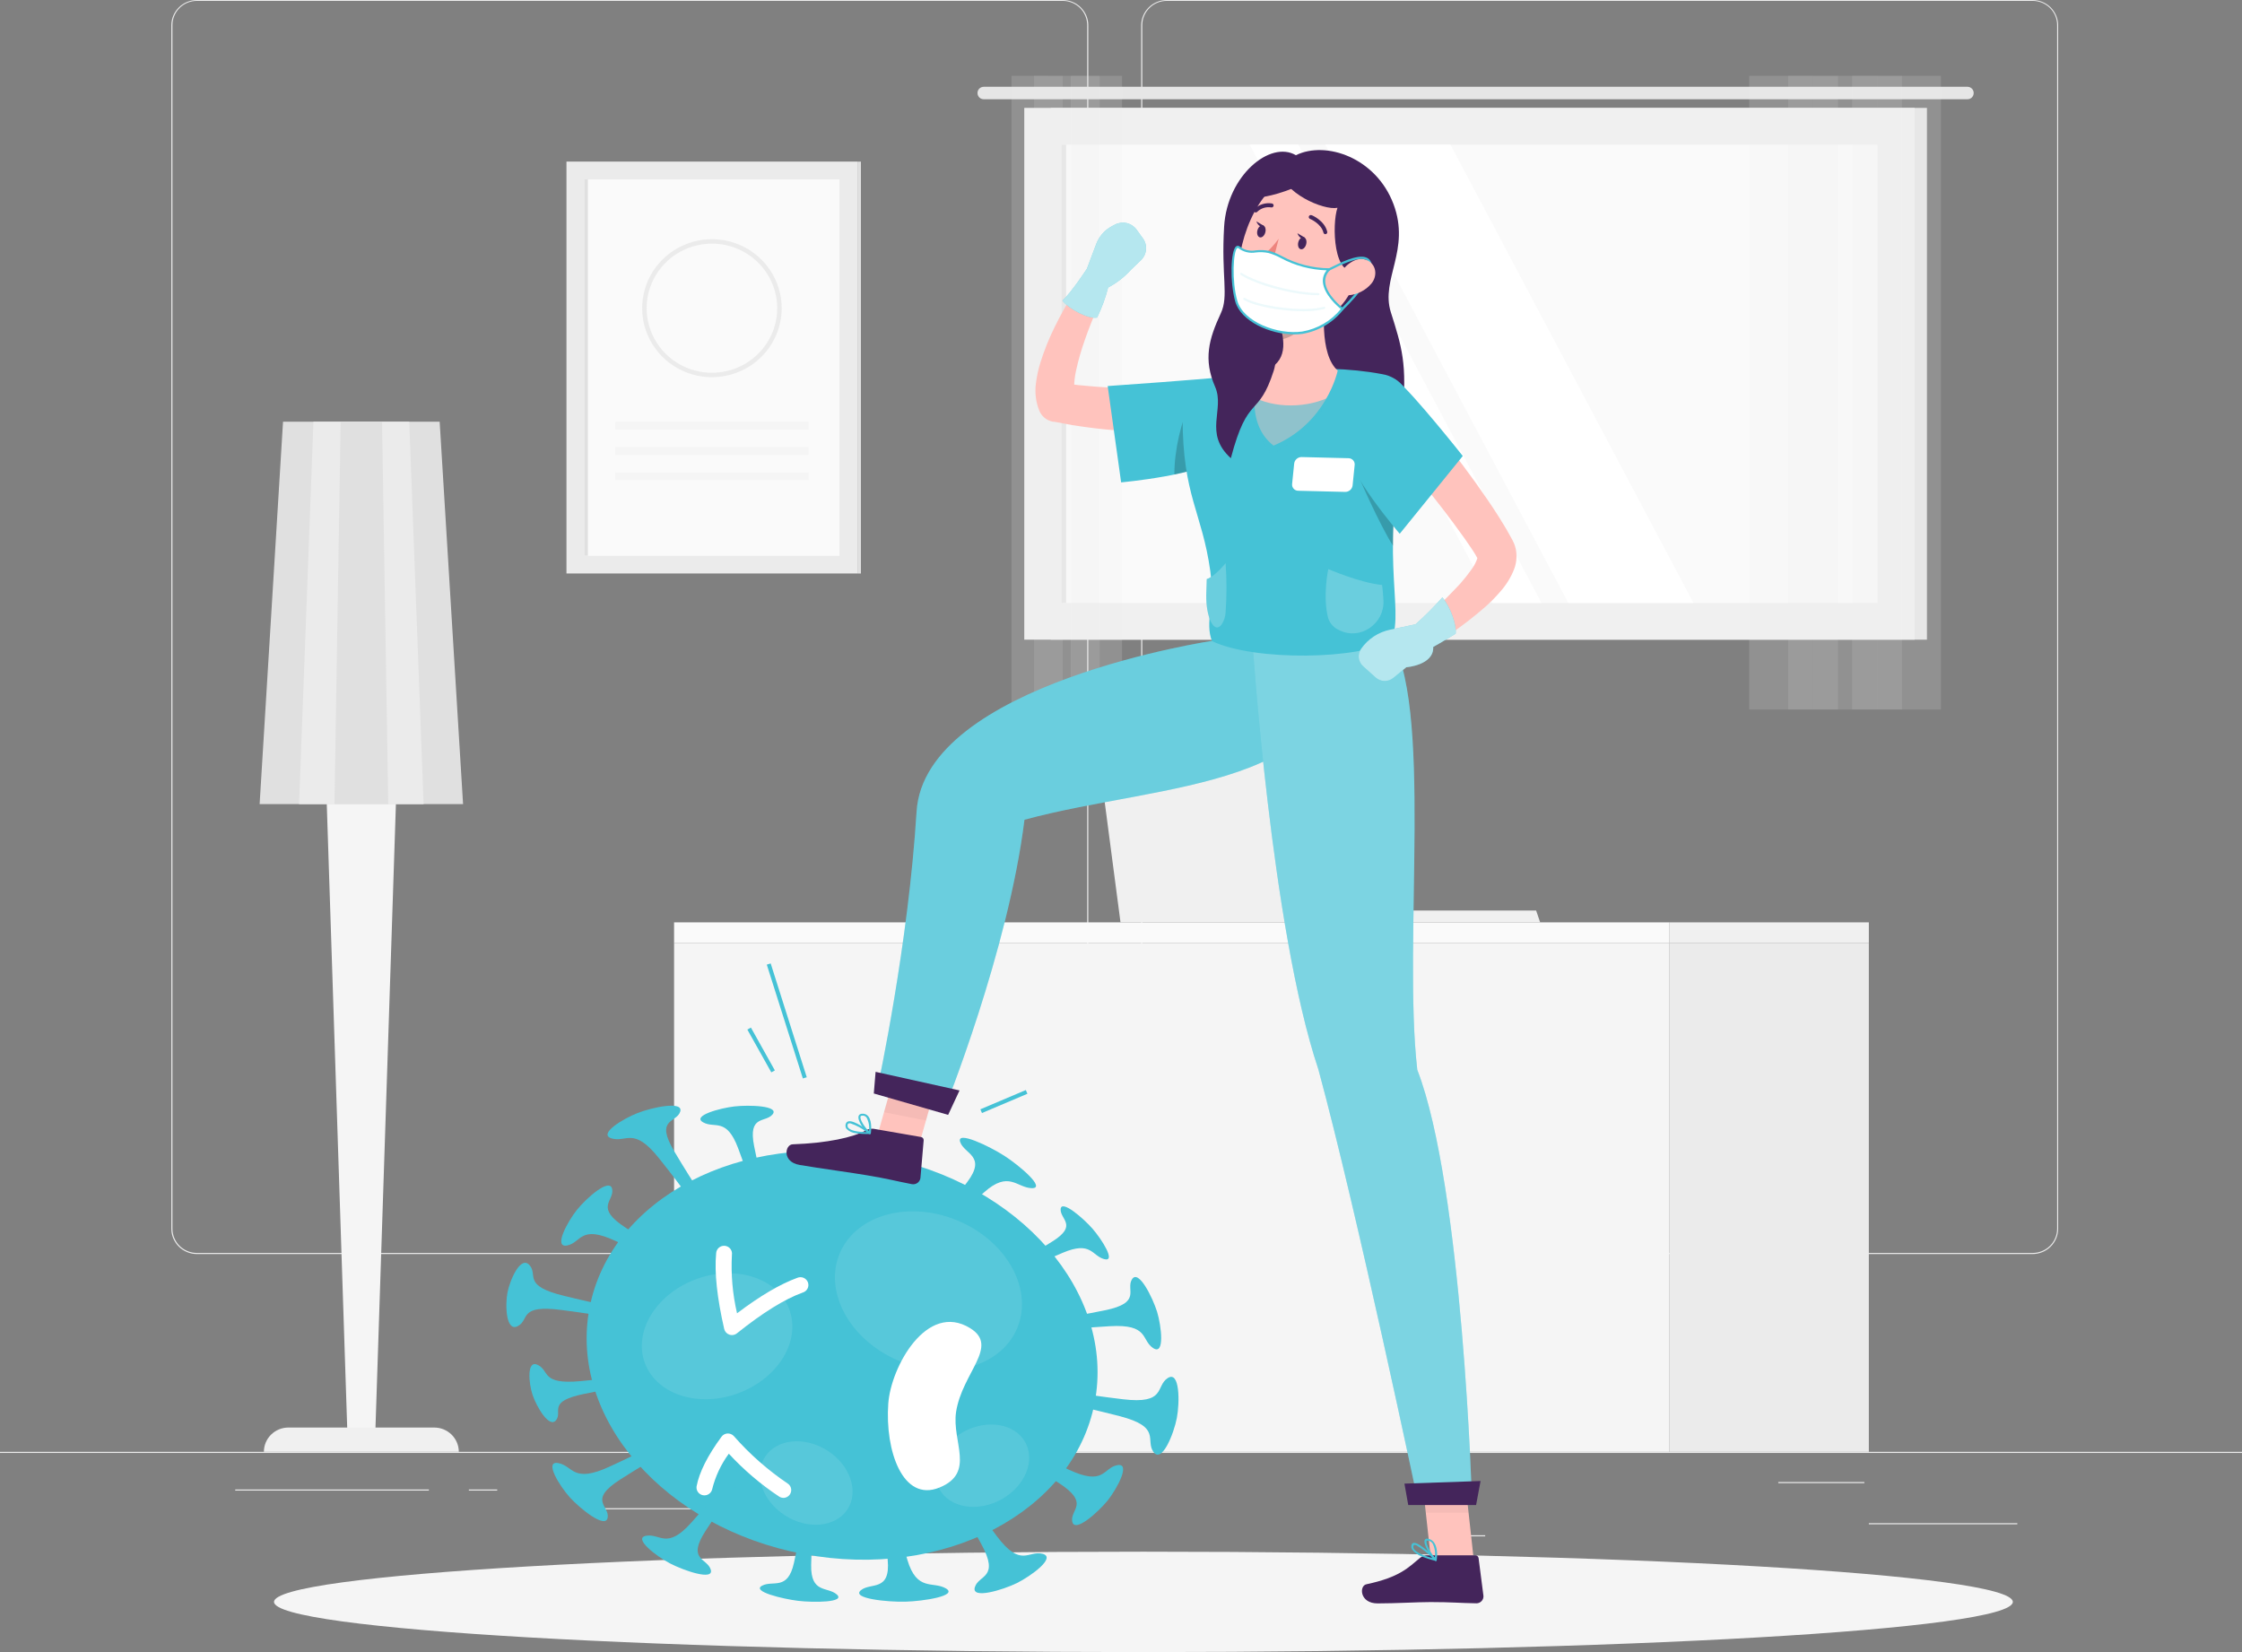 <svg width="190" height="140" viewBox="0 0 190 140" fill="none" xmlns="http://www.w3.org/2000/svg">
<rect x="0" y="0" width="190" height="140" fill="#808080" stroke="none"/>
<path d="M190 123.03H0V123.124H190V123.03Z" fill="#EBEBEB"/>
<path d="M170.962 129.076H158.376V129.17H170.962V129.076Z" fill="#EBEBEB"/>
<path d="M125.864 130.098H122.561V130.192H125.864V130.098Z" fill="#EBEBEB"/>
<path d="M157.996 125.589H150.704V125.683H157.996V125.589Z" fill="#EBEBEB"/>
<path d="M36.347 126.22H19.935V126.314H36.347V126.22Z" fill="#EBEBEB"/>
<path d="M42.138 126.22H39.733V126.314H42.138V126.22Z" fill="#EBEBEB"/>
<path d="M85.557 127.806H49.959V127.9H85.557V127.806Z" fill="#EBEBEB"/>
<path d="M90.06 106.27H16.686C16.111 106.269 15.56 106.043 15.154 105.64C14.748 105.238 14.52 104.693 14.52 104.124V2.127C14.525 1.562 14.755 1.021 15.161 0.623C15.566 0.225 16.114 0.001 16.686 0H90.06C90.635 0 91.187 0.226 91.594 0.628C92.001 1.031 92.23 1.577 92.23 2.146V104.124C92.23 104.694 92.001 105.239 91.594 105.642C91.187 106.044 90.635 106.27 90.06 106.27ZM16.686 0.075C16.136 0.076 15.609 0.293 15.221 0.677C14.833 1.062 14.615 1.583 14.615 2.127V104.124C14.615 104.668 14.833 105.189 15.221 105.574C15.609 105.959 16.136 106.175 16.686 106.176H90.06C90.61 106.175 91.137 105.959 91.526 105.574C91.915 105.19 92.134 104.668 92.135 104.124V2.127C92.134 1.583 91.915 1.062 91.526 0.677C91.137 0.293 90.61 0.076 90.06 0.075H16.686Z" fill="#EBEBEB"/>
<path d="M172.258 106.27H98.88C98.305 106.269 97.753 106.043 97.347 105.641C96.94 105.238 96.711 104.693 96.71 104.124V2.127C96.716 1.561 96.947 1.021 97.353 0.623C97.76 0.225 98.308 0.001 98.88 0H172.258C172.829 0.002 173.376 0.226 173.781 0.624C174.185 1.023 174.415 1.562 174.42 2.127V104.124C174.42 104.692 174.192 105.237 173.787 105.639C173.382 106.041 172.832 106.268 172.258 106.27ZM98.88 0.075C98.33 0.076 97.803 0.293 97.414 0.677C97.025 1.062 96.806 1.583 96.805 2.127V104.124C96.806 104.668 97.025 105.19 97.414 105.574C97.803 105.959 98.33 106.175 98.88 106.176H172.258C172.808 106.175 173.335 105.959 173.724 105.574C174.113 105.19 174.332 104.668 174.333 104.124V2.127C174.332 1.583 174.113 1.062 173.724 0.677C173.335 0.293 172.808 0.076 172.258 0.075H98.88Z" fill="#EBEBEB"/>
<path d="M26.748 39.333L29.442 121.531H31.802L34.496 39.333H26.748Z" fill="#F5F5F5"/>
<path d="M22.363 123.03H38.882C38.882 122.759 38.828 122.492 38.723 122.242C38.618 121.992 38.465 121.765 38.272 121.574C38.078 121.383 37.849 121.231 37.596 121.127C37.343 121.024 37.073 120.971 36.799 120.971H24.442C24.168 120.971 23.898 121.024 23.645 121.127C23.393 121.231 23.163 121.383 22.97 121.574C22.777 121.765 22.624 121.992 22.52 122.242C22.416 122.492 22.363 122.76 22.363 123.03Z" fill="#F0F0F0"/>
<path d="M22.002 68.14H39.243L37.259 35.736H23.986L22.002 68.14Z" fill="#E0E0E0"/>
<path d="M25.346 68.14H35.899L34.683 35.736H26.562L25.346 68.14Z" fill="#EBEBEB"/>
<path d="M28.344 68.14H32.9L32.376 35.736H28.869L28.344 68.14Z" fill="#E0E0E0"/>
<path d="M141.485 79.917H57.125V123.03H141.485V79.917Z" fill="#F5F5F5"/>
<path d="M141.485 78.162H57.125V79.917H141.485V78.162Z" fill="#FAFAFA"/>
<path d="M141.485 123.03H158.376V79.917H141.485V123.03Z" fill="#EBEBEB"/>
<path d="M141.485 79.917H158.376V78.162H141.485V79.917Z" fill="#F0F0F0"/>
<path d="M130.18 77.159H119.654L117.758 62.714H92.929L94.958 78.162H105.693H119.787H130.522L130.18 77.159Z" fill="#F0F0F0"/>
<path d="M72.664 13.693H48.005V48.596H72.664V13.693Z" fill="#EBEBEB"/>
<path d="M71.144 47.096V15.2L49.525 15.2V47.096H71.144Z" fill="#FAFAFA"/>
<path d="M68.525 36.402V35.736H52.144V36.402H68.525Z" fill="#F5F5F5"/>
<path d="M68.525 38.547V37.882H52.144V38.547H68.525Z" fill="#F5F5F5"/>
<path d="M68.529 40.693V40.028H52.147V40.693H68.529Z" fill="#F5F5F5"/>
<path d="M60.336 31.964C59.167 31.965 58.023 31.622 57.05 30.98C56.078 30.338 55.319 29.425 54.871 28.357C54.423 27.288 54.305 26.113 54.533 24.978C54.761 23.844 55.324 22.802 56.15 21.983C56.977 21.165 58.031 20.608 59.178 20.382C60.325 20.156 61.514 20.272 62.594 20.714C63.675 21.157 64.599 21.906 65.249 22.868C65.898 23.829 66.245 24.96 66.245 26.117C66.243 27.666 65.62 29.152 64.513 30.248C63.405 31.344 61.903 31.961 60.336 31.964ZM60.336 20.645C59.242 20.645 58.172 20.965 57.261 21.566C56.351 22.166 55.641 23.02 55.222 24.02C54.803 25.02 54.693 26.12 54.906 27.182C55.119 28.243 55.645 29.218 56.419 29.984C57.193 30.75 58.178 31.271 59.252 31.483C60.325 31.694 61.438 31.586 62.449 31.172C63.46 30.758 64.325 30.056 64.933 29.157C65.541 28.257 65.865 27.199 65.865 26.117C65.864 24.666 65.282 23.276 64.245 22.25C63.209 21.224 61.803 20.647 60.336 20.645Z" fill="#EBEBEB"/>
<path d="M49.822 47.093V15.197H49.525V47.093H49.822Z" fill="#E0E0E0"/>
<path d="M72.96 48.599V13.697H72.664V48.599H72.96Z" fill="#E0E0E0"/>
<path d="M89.049 54.206L163.301 54.206V9.143L89.049 9.143V54.206Z" fill="#E6E6E6"/>
<path d="M83.376 7.354H166.733C166.803 7.354 166.873 7.368 166.938 7.395C167.003 7.422 167.062 7.462 167.112 7.512C167.161 7.562 167.199 7.622 167.225 7.687C167.251 7.752 167.263 7.821 167.261 7.891C167.261 7.96 167.247 8.027 167.221 8.091C167.194 8.154 167.155 8.211 167.106 8.259C167.057 8.308 166.999 8.346 166.934 8.372C166.87 8.397 166.802 8.41 166.733 8.41H83.376C83.306 8.411 83.237 8.399 83.172 8.374C83.107 8.348 83.047 8.31 82.998 8.262C82.948 8.214 82.908 8.156 82.881 8.092C82.854 8.029 82.84 7.96 82.84 7.891C82.838 7.821 82.85 7.751 82.876 7.685C82.903 7.619 82.942 7.56 82.992 7.51C83.042 7.459 83.102 7.42 83.168 7.393C83.234 7.366 83.305 7.353 83.376 7.354Z" fill="#E6E6E6"/>
<path d="M86.803 54.206L162.252 54.206V9.143L86.803 9.143V54.206Z" fill="#F0F0F0"/>
<path d="M159.106 51.095V12.258L89.95 12.258V51.095L159.106 51.095Z" fill="#FAFAFA"/>
<path d="M143.515 51.095L122.919 12.258H112.317L132.909 51.095H143.515Z" fill="white"/>
<path d="M130.633 51.095L110.037 12.258H105.906L126.498 51.095H130.633Z" fill="white"/>
<path d="M90.349 51.095V12.258H89.95V51.095H90.349Z" fill="#E6E6E6"/>
<g opacity="0.4">
<path opacity="0.4" d="M159.068 60.124H164.483V6.426H159.068V60.124Z" fill="#F0F0F0"/>
<path opacity="0.4" d="M156.963 60.124H161.181V6.426H156.963V60.124Z" fill="#E6E6E6"/>
<path opacity="0.4" d="M153.657 60.124H159.072V6.426H153.657V60.124Z" fill="#F0F0F0"/>
<path opacity="0.4" d="M151.544 60.124H155.762V6.426H151.544V60.124Z" fill="#E6E6E6"/>
<path opacity="0.4" d="M148.238 60.124H153.653V6.426H148.238V60.124Z" fill="#F0F0F0"/>
</g>
<g opacity="0.4">
<path opacity="0.4" d="M91.968 60.124H95.087V6.426H91.968V60.124Z" fill="#F0F0F0"/>
<path opacity="0.4" d="M90.748 60.124H93.18V6.426H90.748V60.124Z" fill="#E6E6E6"/>
<path opacity="0.4" d="M88.848 60.124H91.968V6.426H88.848V60.124Z" fill="#F0F0F0"/>
<path opacity="0.4" d="M87.628 60.124H90.06V6.426H87.628V60.124Z" fill="#E6E6E6"/>
<path opacity="0.4" d="M85.724 60.124H88.844V6.426H85.724V60.124Z" fill="#F0F0F0"/>
</g>
<path d="M96.9 140C137.591 140 170.578 138.096 170.578 135.746C170.578 133.397 137.591 131.492 96.9 131.492C56.209 131.492 23.222 133.397 23.222 135.746C23.222 138.096 56.209 140 96.9 140Z" fill="#F5F5F5"/>
<path d="M92.769 118.859C94.552 109.552 86.415 100.212 74.594 97.997C62.772 95.782 51.743 101.53 49.96 110.837C48.177 120.143 56.314 129.483 68.135 131.698C79.957 133.914 90.986 128.165 92.769 118.859Z" fill="#45C2D6"/>
<path d="M67.64 135.656C68.947 135.81 71.695 135.799 70.912 135.115C70.129 134.431 68.696 135.059 68.742 132.62C68.788 130.181 69.016 128.046 69.016 128.046L68.56 127.99L68.104 127.938C68.104 127.938 67.815 130.064 67.283 132.447C66.751 134.829 65.504 133.886 64.585 134.371C63.665 134.856 66.333 135.498 67.64 135.656Z" fill="#45C2D6"/>
<path d="M99.731 120.166C99.982 118.87 99.997 116.093 98.952 116.784C97.907 117.476 98.842 119.017 95.152 118.573C91.462 118.13 88.244 117.559 88.244 117.559L88.16 117.994L88.073 118.445C88.073 118.445 91.287 119.08 94.878 120.005C98.469 120.929 97.033 122.03 97.751 123.041C98.469 124.052 99.484 121.463 99.731 120.166Z" fill="#45C2D6"/>
<path d="M43.005 109.536C42.799 110.603 42.875 112.918 43.89 112.373C44.905 111.828 43.924 110.531 47.603 111.012C51.281 111.493 54.503 112.076 54.503 112.076L54.576 111.7L54.648 111.324C54.648 111.324 51.433 110.697 47.831 109.821C44.228 108.946 45.627 108.074 44.878 107.213C44.129 106.353 43.21 108.468 43.005 109.536Z" fill="#45C2D6"/>
<path d="M54.032 94.32C52.831 94.783 50.612 96.117 51.847 96.474C53.082 96.831 53.694 95.466 55.811 98.108C57.927 100.75 59.611 103.144 59.611 103.144L60.04 102.963L60.458 102.802C60.458 102.802 58.813 100.382 57.144 97.571C55.476 94.76 57.319 95.173 57.642 94.211C57.965 93.249 55.229 93.847 54.032 94.32Z" fill="#45C2D6"/>
<path d="M86.173 134.153C87.358 133.567 89.558 131.97 88.346 131.669C87.134 131.368 86.515 132.887 84.47 130.166C82.426 127.445 80.78 124.969 80.78 124.969L80.366 125.176L79.956 125.378C79.956 125.378 81.54 127.889 83.148 130.82C84.755 133.751 82.946 133.431 82.616 134.495C82.285 135.558 84.991 134.732 86.173 134.153Z" fill="#45C2D6"/>
<path d="M92.595 104.132C91.835 103.256 89.935 101.607 89.885 102.467C89.836 103.328 91.356 103.831 89.213 105.184C87.069 106.537 85.071 107.608 85.071 107.608L85.337 107.912L85.603 108.217C85.603 108.217 87.639 107.187 90.064 106.161C92.488 105.135 92.526 106.417 93.575 106.699C94.624 106.98 93.358 105.008 92.595 104.132Z" fill="#45C2D6"/>
<path d="M48.294 126.893C49.161 127.847 51.334 129.606 51.498 128.599C51.661 127.592 49.803 127.133 52.573 125.367C55.343 123.601 57.916 122.173 57.916 122.173L57.612 121.839L57.312 121.508C57.312 121.508 54.701 122.891 51.612 124.304C48.522 125.717 48.572 124.217 47.318 123.984C46.064 123.751 47.432 125.938 48.294 126.893Z" fill="#45C2D6"/>
<path d="M62.244 93.76C61.024 93.9 58.607 94.55 59.584 95.106C60.561 95.662 61.56 94.651 62.552 97.297C63.544 99.942 64.254 102.298 64.254 102.298L64.68 102.249L65.105 102.2C65.105 102.2 64.452 99.837 63.912 97.139C63.373 94.441 64.87 95.173 65.474 94.433C66.078 93.693 63.46 93.621 62.244 93.76Z" fill="#45C2D6"/>
<path d="M76.733 135.727C78.227 135.69 81.244 135.231 80.153 134.6C79.063 133.969 77.699 134.897 76.893 132.173C76.087 129.448 75.59 127.036 75.59 127.036H75.069H74.548C74.548 127.036 74.978 129.452 75.229 132.188C75.479 134.923 73.777 134.066 72.949 134.765C72.12 135.464 75.24 135.769 76.733 135.727Z" fill="#45C2D6"/>
<path d="M98.059 111.163C97.679 109.957 96.486 107.521 95.931 108.408C95.376 109.295 96.824 110.389 93.621 111.039C90.417 111.689 87.541 112.095 87.541 112.095L87.67 112.516L87.799 112.933C87.799 112.933 90.698 112.583 94.039 112.384C97.379 112.185 96.699 113.553 97.717 114.233C98.735 114.913 98.42 112.358 98.059 111.163Z" fill="#45C2D6"/>
<path d="M45.129 118.19C45.444 119.156 46.546 121.087 47.128 120.343C47.709 119.599 46.322 118.769 49.525 118.115C52.729 117.461 55.605 117.021 55.605 117.021L55.495 116.687L55.385 116.349C55.385 116.349 52.497 116.743 49.176 117.04C45.855 117.337 46.596 116.191 45.6 115.676C44.604 115.161 44.81 117.243 45.129 118.19Z" fill="#45C2D6"/>
<path d="M48.883 102.535C48.093 103.523 46.862 105.785 48.07 105.541C49.278 105.297 49.145 103.752 52.178 105.165C55.21 106.578 57.783 107.935 57.783 107.935L58.056 107.589L58.33 107.243C58.33 107.243 55.795 105.823 53.059 104.061C50.323 102.298 52.064 101.806 51.881 100.773C51.699 99.739 49.67 101.547 48.883 102.535Z" fill="#45C2D6"/>
<path d="M93.86 127.167C94.65 126.179 95.885 123.917 94.673 124.161C93.461 124.405 93.598 125.95 90.565 124.537C87.533 123.124 84.964 121.767 84.964 121.767L84.687 122.113L84.413 122.455C84.413 122.455 86.948 123.875 89.688 125.641C92.427 127.408 90.679 127.896 90.866 128.93C91.052 129.963 93.066 128.14 93.86 127.167Z" fill="#45C2D6"/>
<path d="M85.12 97.947C83.866 97.142 81.016 95.76 81.373 96.782C81.73 97.804 83.63 97.958 81.974 100.164C80.317 102.37 78.675 104.211 78.675 104.211L79.112 104.489L79.549 104.771C79.549 104.771 81.248 102.971 83.372 101.062C85.496 99.153 86.157 100.648 87.43 100.686C88.703 100.724 86.378 98.755 85.12 97.947Z" fill="#45C2D6"/>
<path d="M56.787 132.488C57.927 133.082 60.526 133.991 60.234 133.01C59.941 132.03 58.174 132.218 59.808 129.704C61.442 127.19 63.046 125.048 63.046 125.048L62.666 124.841L62.286 124.634C62.286 124.634 60.629 126.746 58.573 129.042C56.517 131.338 55.955 129.944 54.773 130.14C53.591 130.335 55.651 131.898 56.787 132.488Z" fill="#45C2D6"/>
<path d="M62.031 113.136C61.956 113.136 61.881 113.123 61.811 113.098C61.703 113.062 61.606 112.999 61.53 112.916C61.453 112.832 61.4 112.731 61.374 112.621C60.77 109.99 60.538 107.848 60.69 106.21C60.693 106.12 60.715 106.031 60.754 105.949C60.793 105.867 60.849 105.794 60.917 105.734C60.986 105.675 61.066 105.629 61.153 105.601C61.24 105.573 61.332 105.563 61.423 105.571C61.514 105.579 61.602 105.606 61.683 105.649C61.763 105.692 61.834 105.751 61.891 105.822C61.947 105.893 61.988 105.975 62.012 106.062C62.035 106.149 62.041 106.241 62.027 106.33C61.937 107.996 62.083 109.665 62.461 111.291C64.406 109.817 66.12 108.81 67.568 108.284C67.652 108.248 67.743 108.229 67.834 108.229C67.926 108.229 68.017 108.247 68.101 108.283C68.186 108.319 68.261 108.372 68.324 108.438C68.387 108.503 68.436 108.581 68.468 108.667C68.499 108.752 68.512 108.843 68.507 108.933C68.502 109.024 68.478 109.112 68.436 109.193C68.395 109.274 68.338 109.346 68.267 109.404C68.197 109.463 68.115 109.506 68.028 109.532C66.508 110.077 64.638 111.238 62.453 112.985C62.334 113.082 62.185 113.135 62.031 113.136Z" fill="white"/>
<path d="M66.397 126.93C66.271 126.93 66.147 126.895 66.04 126.829C64.472 125.79 63.037 124.567 61.765 123.188C61.102 124.089 60.623 125.111 60.355 126.194C60.319 126.363 60.217 126.511 60.071 126.607C59.926 126.703 59.748 126.739 59.576 126.708C59.404 126.677 59.251 126.58 59.15 126.44C59.049 126.299 59.007 126.124 59.033 125.953C59.257 124.762 59.968 123.349 61.146 121.748C61.204 121.669 61.28 121.602 61.367 121.555C61.455 121.508 61.552 121.48 61.651 121.474C61.75 121.47 61.849 121.487 61.941 121.524C62.033 121.561 62.115 121.617 62.183 121.688C63.523 123.216 65.056 124.567 66.743 125.709C66.867 125.787 66.961 125.904 67.012 126.04C67.062 126.176 67.067 126.325 67.023 126.464C66.98 126.603 66.893 126.724 66.773 126.809C66.654 126.894 66.51 126.938 66.363 126.934L66.397 126.93Z" fill="white"/>
<path d="M75.278 118.934C75.502 115.826 78.542 110.291 82.209 112.546C84.725 114.086 81.544 116.303 81.024 119.644C80.644 122.188 82.703 124.8 79.61 126.059C76.517 127.317 74.989 122.962 75.278 118.934Z" fill="white"/>
<path opacity="0.1" d="M86.154 112.663C87.612 109.415 85.449 105.314 81.323 103.503C77.197 101.692 72.67 102.856 71.212 106.103C69.754 109.35 71.917 113.451 76.043 115.263C80.169 117.074 84.696 115.91 86.154 112.663Z" fill="white"/>
<path opacity="0.1" d="M62.656 118.029C66.02 116.736 67.904 113.541 66.863 110.893C65.822 108.244 62.251 107.146 58.887 108.439C55.522 109.732 53.638 112.927 54.679 115.576C55.72 118.224 59.291 119.322 62.656 118.029Z" fill="white"/>
<path opacity="0.1" d="M71.82 127.904C70.832 129.407 68.465 129.655 66.534 128.422C64.604 127.19 63.848 124.965 64.836 123.447C65.824 121.929 68.195 121.696 70.121 122.925C72.048 124.153 72.808 126.386 71.82 127.904Z" fill="white"/>
<path opacity="0.1" d="M84.856 127.064C86.862 125.96 87.768 123.784 86.879 122.205C85.99 120.625 83.643 120.24 81.637 121.344C79.63 122.449 78.725 124.624 79.614 126.204C80.503 127.783 82.85 128.168 84.856 127.064Z" fill="white"/>
<path d="M109.82 13.152C112.389 11.901 116.614 13.378 118.089 17.286C119.563 21.194 116.979 23.64 117.868 26.459C118.758 29.277 119.312 30.893 118.818 35.278C118.324 39.663 115.018 41.76 112.499 38.044C109.98 34.327 104.211 34.692 104.47 31.625C104.728 28.559 106.183 22.141 105.454 19.601C104.724 17.06 107.251 13.37 109.82 13.152Z" fill="#44255B"/>
<path d="M77.372 98.834L73.815 98.127L76.091 90.115L79.644 90.818L77.372 98.834Z" fill="#FFC3BD"/>
<path d="M74.035 95.654L78.048 96.35C78.116 96.36 78.178 96.395 78.221 96.449C78.263 96.503 78.283 96.571 78.276 96.639L78.003 99.826C77.992 99.907 77.964 99.986 77.921 100.056C77.879 100.127 77.823 100.189 77.756 100.238C77.689 100.286 77.612 100.321 77.531 100.34C77.45 100.359 77.366 100.362 77.284 100.348C75.894 100.081 75.236 99.886 73.484 99.596C72.401 99.408 69.259 98.976 67.758 98.717C66.257 98.458 66.523 96.992 67.176 96.97C70.114 96.864 72.276 96.395 73.401 95.782C73.592 95.671 73.815 95.626 74.035 95.654Z" fill="#44255B"/>
<g opacity="0.2">
<path opacity="0.2" d="M76.091 90.115L74.917 94.249L78.474 94.952L79.648 90.822L76.091 90.115Z" fill="black"/>
</g>
<path d="M102.931 54.27C102.931 54.27 78.348 57.904 77.676 68.775C76.977 80.086 74.419 91.93 74.419 91.93L80.032 94.005C80.032 94.005 85.454 80.552 86.819 69.466C98.572 66.276 114.384 66.971 113.723 53.95L102.931 54.27Z" fill="#45C2D6"/>
<path opacity="0.2" d="M102.931 54.27C102.931 54.27 78.348 57.904 77.676 68.775C76.977 80.086 74.419 91.93 74.419 91.93L80.032 94.005C80.032 94.005 85.454 80.552 86.819 69.466C98.572 66.276 114.384 66.971 113.723 53.95L102.931 54.27Z" fill="white"/>
<path d="M80.351 94.475L74.051 92.663L74.203 90.829L81.316 92.404L80.351 94.475Z" fill="#44255B"/>
<path d="M72.553 96.034C72.245 96.008 71.956 95.875 71.736 95.658C71.691 95.597 71.663 95.525 71.653 95.449C71.643 95.374 71.652 95.297 71.679 95.226C71.694 95.181 71.719 95.139 71.752 95.105C71.786 95.071 71.828 95.046 71.873 95.031C72.367 94.873 73.621 95.831 73.773 95.944C73.787 95.954 73.796 95.969 73.8 95.985C73.805 96.001 73.803 96.019 73.796 96.034C73.789 96.051 73.778 96.066 73.763 96.076C73.748 96.087 73.731 96.093 73.712 96.094C73.325 96.108 72.937 96.088 72.553 96.034ZM72.086 95.2C72.032 95.186 71.976 95.186 71.923 95.2C71.903 95.205 71.886 95.215 71.872 95.229C71.858 95.243 71.848 95.26 71.843 95.279C71.825 95.325 71.819 95.375 71.825 95.424C71.832 95.474 71.851 95.52 71.881 95.561C72.052 95.79 72.641 95.936 73.454 95.936C73.045 95.614 72.582 95.365 72.086 95.2Z" fill="#45C2D6"/>
<path d="M73.69 96.102C73.678 96.105 73.667 96.105 73.655 96.102C73.275 95.839 72.61 94.937 72.77 94.553C72.804 94.463 72.903 94.358 73.15 94.377C73.234 94.381 73.316 94.403 73.391 94.441C73.466 94.479 73.531 94.533 73.583 94.599C73.944 95.042 73.807 96 73.8 96.038C73.798 96.053 73.792 96.067 73.784 96.079C73.775 96.091 73.764 96.102 73.75 96.109C73.73 96.114 73.708 96.111 73.69 96.102ZM73.169 94.538H73.12C72.96 94.538 72.937 94.587 72.93 94.606C72.835 94.835 73.268 95.53 73.64 95.861C73.7 95.464 73.629 95.058 73.439 94.704C73.373 94.617 73.277 94.558 73.169 94.538Z" fill="#45C2D6"/>
<path d="M124.898 132.214H121.273L120.361 123.913H123.986L124.898 132.214Z" fill="#FFC3BD"/>
<path d="M120.958 131.797H125.02C125.09 131.795 125.158 131.82 125.211 131.866C125.264 131.912 125.297 131.976 125.305 132.045L125.715 135.228C125.722 135.309 125.712 135.39 125.685 135.468C125.659 135.545 125.616 135.615 125.56 135.675C125.505 135.735 125.437 135.783 125.362 135.816C125.286 135.849 125.205 135.866 125.123 135.866C123.701 135.844 123.021 135.761 121.231 135.761C120.129 135.761 118.267 135.874 116.744 135.874C115.22 135.874 115.167 134.371 115.805 134.251C118.655 133.646 119.369 132.815 120.338 132.018C120.512 131.875 120.731 131.796 120.958 131.797Z" fill="#44255B"/>
<g opacity="0.2">
<path opacity="0.2" d="M120.365 123.917L120.832 128.193H124.458L123.99 123.917H120.365Z" fill="black"/>
</g>
<path d="M117.671 53.834C121.554 59.384 118.86 79.763 120.11 90.66C123.967 100.6 124.754 127.37 124.754 127.37H120.194C120.194 127.37 114.996 102.64 111.72 90.6C107.73 78.703 106.126 54.176 106.126 54.176C106.126 54.176 112.362 53.939 117.671 53.834Z" fill="#45C2D6"/>
<path opacity="0.3" d="M117.671 53.834C121.554 59.384 118.86 79.763 120.11 90.66C123.967 100.6 124.754 127.37 124.754 127.37H120.194C120.194 127.37 114.996 102.64 111.72 90.6C107.73 78.703 106.126 54.176 106.126 54.176C106.126 54.176 112.362 53.939 117.671 53.834Z" fill="white"/>
<path d="M125.092 127.539H119.343L119.02 125.724L125.472 125.502L125.092 127.539Z" fill="#44255B"/>
<path d="M120.494 131.898C120.174 131.786 119.892 131.587 119.681 131.323C119.637 131.26 119.61 131.186 119.601 131.11C119.593 131.033 119.603 130.955 119.632 130.884C119.646 130.843 119.673 130.808 119.708 130.783C119.743 130.758 119.786 130.745 119.829 130.745C120.331 130.715 121.581 131.988 121.729 132.135C121.743 132.147 121.752 132.163 121.757 132.18C121.762 132.197 121.761 132.216 121.756 132.233C121.748 132.248 121.735 132.26 121.719 132.267C121.703 132.274 121.685 132.275 121.668 132.27C121.268 132.177 120.875 132.053 120.494 131.898ZM120.042 130.955C119.991 130.927 119.933 130.913 119.875 130.914C119.857 130.913 119.839 130.919 119.824 130.93C119.81 130.941 119.799 130.956 119.795 130.974C119.777 131.02 119.77 131.071 119.775 131.12C119.78 131.17 119.798 131.218 119.825 131.259C119.993 131.53 120.585 131.816 121.406 132.037C121.004 131.616 120.545 131.252 120.042 130.955Z" fill="#45C2D6"/>
<path d="M121.642 132.274C121.628 132.27 121.616 132.262 121.608 132.251C121.228 131.876 120.574 130.831 120.741 130.497C120.783 130.414 120.882 130.335 121.121 130.418C121.301 130.474 121.455 130.593 121.554 130.752C121.912 131.282 121.756 132.191 121.748 132.229C121.746 132.242 121.74 132.254 121.73 132.264C121.721 132.273 121.708 132.279 121.695 132.282C121.677 132.285 121.658 132.282 121.642 132.274ZM121.148 130.594L121.098 130.575C120.939 130.523 120.912 130.575 120.905 130.575C120.802 130.778 121.224 131.575 121.596 132C121.66 131.592 121.596 131.175 121.414 130.805C121.35 130.706 121.257 130.629 121.148 130.583V130.594Z" fill="#45C2D6"/>
<path d="M118.666 32.828C120.186 34.564 121.6 36.323 122.991 38.138C124.382 39.953 125.738 41.794 127.004 43.774C127.159 44.015 127.311 44.278 127.467 44.526C127.623 44.774 127.771 45.037 127.916 45.308L128.14 45.706L128.193 45.807C128.227 45.867 128.269 45.962 128.303 46.04C128.373 46.202 128.425 46.371 128.459 46.544C128.568 47.103 128.521 47.681 128.322 48.216C128.05 48.913 127.655 49.557 127.156 50.118C126.748 50.596 126.306 51.044 125.833 51.459C124.06 53.005 122.116 54.347 120.038 55.461L119.005 53.958C120.681 52.552 122.268 51.046 123.758 49.449C124.092 49.07 124.405 48.675 124.697 48.265C124.928 47.96 125.104 47.618 125.218 47.254C125.24 47.149 125.218 47.13 125.218 47.254C125.218 47.284 125.218 47.322 125.244 47.356C125.249 47.371 125.256 47.386 125.263 47.401L125.21 47.318L125.02 46.972C124.887 46.754 124.743 46.533 124.587 46.311C124.431 46.089 124.29 45.867 124.131 45.646C122.873 43.872 121.494 42.117 120.103 40.385C118.712 38.653 117.272 36.909 115.854 35.199L118.666 32.828Z" fill="#FFC3BD"/>
<path d="M102.699 36.007C102.482 36.063 102.361 36.09 102.205 36.124L101.764 36.21C101.471 36.259 101.186 36.304 100.901 36.338C100.331 36.417 99.761 36.465 99.207 36.507C98.067 36.578 96.968 36.567 95.859 36.533C94.749 36.499 93.647 36.402 92.553 36.263C92.006 36.199 91.462 36.112 90.919 36.03L89.304 35.733H89.213C88.959 35.682 88.722 35.569 88.523 35.405C88.324 35.241 88.169 35.031 88.073 34.793C87.784 34.066 87.686 33.279 87.788 32.505C87.861 31.904 87.988 31.31 88.168 30.731C88.495 29.684 88.905 28.663 89.395 27.68C89.866 26.722 90.379 25.801 90.915 24.903C91.451 24.005 92.032 23.137 92.671 22.272C92.807 22.094 93.004 21.971 93.226 21.927C93.448 21.882 93.678 21.92 93.873 22.033C94.069 22.145 94.215 22.325 94.286 22.537C94.356 22.75 94.345 22.98 94.255 23.186C93.845 24.087 93.423 25.015 93.047 25.94C92.671 26.864 92.287 27.789 91.968 28.713C91.644 29.608 91.381 30.523 91.181 31.453C91.093 31.862 91.042 32.278 91.029 32.697C91.006 32.941 91.044 33.187 91.139 33.414L89.893 32.46L91.413 32.636C91.922 32.674 92.427 32.742 92.933 32.772C93.438 32.802 93.947 32.843 94.453 32.854C94.958 32.866 95.467 32.896 95.973 32.903C96.984 32.903 97.987 32.877 98.979 32.809C99.473 32.775 99.963 32.73 100.445 32.666C100.689 32.64 100.92 32.599 101.156 32.565L101.498 32.509L101.775 32.456L101.905 32.43C102.375 32.343 102.861 32.439 103.261 32.699C103.661 32.958 103.943 33.361 104.05 33.822C104.156 34.284 104.077 34.768 103.83 35.173C103.583 35.578 103.187 35.873 102.725 35.996L102.699 36.007Z" fill="#FFC3BD"/>
<path d="M94.457 19.048L94.229 19.169C93.616 19.493 93.145 20.028 92.902 20.672L92.112 22.772C92.112 22.772 90.831 24.745 90.037 25.474C90.622 26.226 92.287 27.064 92.975 26.91C93.372 26.095 93.686 25.242 93.909 24.366C94.638 23.98 95.293 23.471 95.844 22.862L96.683 22.055C96.936 21.814 97.092 21.49 97.121 21.144C97.149 20.798 97.049 20.454 96.839 20.176L96.296 19.424C96.086 19.153 95.785 18.966 95.447 18.896C95.109 18.828 94.758 18.881 94.457 19.048Z" fill="#45C2D6"/>
<path opacity="0.6" d="M94.457 19.048L94.229 19.169C93.616 19.493 93.145 20.028 92.902 20.672L92.112 22.772C92.112 22.772 90.831 24.745 90.037 25.474C90.622 26.226 92.287 27.064 92.975 26.91C93.372 26.095 93.686 25.242 93.909 24.366C94.638 23.98 95.293 23.471 95.844 22.862L96.683 22.055C96.936 21.814 97.092 21.49 97.121 21.144C97.149 20.798 97.049 20.454 96.839 20.176L96.296 19.424C96.086 19.153 95.785 18.966 95.447 18.896C95.109 18.828 94.758 18.881 94.457 19.048Z" fill="white"/>
<path d="M104.063 31.904C102.543 32.114 93.871 32.715 93.871 32.715L95.011 40.877C95.011 40.877 102.053 40.238 103.371 38.746C104.732 37.202 106.29 31.603 104.063 31.904Z" fill="#45C2D6"/>
<path opacity="0.2" d="M100.799 34.511C100.16 35.421 99.499 38.22 99.526 40.208C100.176 40.073 100.822 39.919 101.395 39.739L100.799 34.511Z" fill="black"/>
<path d="M117.124 31.704C117.503 31.763 117.866 31.897 118.191 32.098C118.516 32.3 118.796 32.565 119.014 32.877C119.232 33.19 119.384 33.543 119.459 33.915C119.534 34.287 119.532 34.67 119.453 35.041C116.668 46.875 119.073 51.41 117.933 54.27C115.273 55.893 106.354 56.055 102.714 54.33C102.091 52.767 102.95 51.128 102.566 48.382C101.867 43.391 100.221 42.012 100.221 35.41C100.221 33.737 100.89 32.501 102.376 32.208C105.15 31.663 111.526 30.641 117.124 31.704Z" fill="#45C2D6"/>
<path opacity="0.2" d="M112.567 48.224C112.567 48.224 115.227 49.385 117.127 49.573C117.173 49.866 117.211 50.347 117.241 50.88C117.352 52.838 115.292 54.289 113.521 53.413C113.296 53.321 113.093 53.182 112.928 53.006C112.762 52.83 112.636 52.62 112.56 52.391C112.07 50.542 112.567 48.224 112.567 48.224Z" fill="white"/>
<path d="M103.865 47.724C103.865 47.724 102.931 48.881 102.266 49.069C102.266 49.362 102.235 49.843 102.224 50.381C102.186 52.335 102.908 53.785 103.531 52.913C103.731 52.606 103.846 52.252 103.865 51.888C103.964 50.501 103.964 49.11 103.865 47.724Z" fill="#45C2D6"/>
<path opacity="0.2" d="M103.865 47.724C103.865 47.724 102.931 48.881 102.266 49.069C102.266 49.362 102.235 49.843 102.224 50.381C102.186 52.335 102.908 53.785 103.531 52.913C103.731 52.606 103.846 52.252 103.865 51.888C103.964 50.501 103.964 49.11 103.865 47.724Z" fill="white"/>
<path opacity="0.2" d="M114.635 39.111C115.06 40.31 116.934 44.507 118.055 46.251C118.055 44.805 118.13 43.36 118.279 41.922L114.635 39.111Z" fill="black"/>
<path d="M118.446 32.294C119.825 33.422 123.964 38.641 123.964 38.641L118.621 45.232C118.621 45.232 114.038 39.908 114.152 37.931C114.27 35.868 116.709 30.885 118.446 32.294Z" fill="#45C2D6"/>
<path d="M114 41.685L110.014 41.587C109.941 41.586 109.869 41.57 109.803 41.54C109.736 41.51 109.677 41.466 109.629 41.412C109.581 41.358 109.544 41.294 109.522 41.226C109.5 41.157 109.493 41.084 109.501 41.013L109.676 39.284C109.693 39.131 109.766 38.991 109.882 38.889C109.998 38.786 110.147 38.731 110.303 38.731L114.289 38.829C114.362 38.83 114.434 38.846 114.5 38.877C114.566 38.907 114.625 38.95 114.674 39.005C114.722 39.059 114.758 39.122 114.78 39.191C114.802 39.26 114.81 39.332 114.802 39.404L114.627 41.133C114.61 41.285 114.537 41.426 114.421 41.528C114.305 41.63 114.155 41.686 114 41.685Z" fill="white"/>
<path d="M112.48 23.982C112.119 26.12 111.819 30.029 113.365 31.404C113.365 31.404 112.446 35.876 107.924 37.762C105.264 35.688 106.681 31.599 106.681 31.599C109.064 30.96 108.961 29.206 108.482 27.567L112.48 23.982Z" fill="#FFC3BD"/>
<path opacity="0.6" d="M105.773 33.365C107.403 34.519 110.333 34.714 112.567 33.696C112.13 35.094 109.318 37.984 107.711 38.446C105.64 35.827 105.773 33.365 105.773 33.365Z" fill="#45C2D6"/>
<path opacity="0.2" d="M110.831 25.444L108.463 27.563C108.579 27.945 108.66 28.336 108.707 28.732C109.619 28.574 110.846 27.541 110.914 26.59C110.956 26.206 110.928 25.818 110.831 25.444Z" fill="black"/>
<path d="M109.82 13.152C107.635 11.867 103.998 14.9 103.74 19.191C103.482 23.482 104.154 25.057 103.455 26.556C102.44 28.736 101.965 30.461 102.98 32.787C103.82 34.714 101.965 36.702 104.31 38.829C105.769 33.279 106.624 35.522 107.943 31.415C108.726 28.973 106.533 24.929 107.183 24.099C107.833 23.268 115.421 17.35 109.82 13.152Z" fill="#44255B"/>
<path d="M115.847 20.935C114.752 24.317 114.365 25.778 112.153 27.105C108.832 29.104 104.861 27.034 104.91 23.388C104.952 20.108 106.734 15.121 110.493 14.603C111.32 14.485 112.165 14.578 112.946 14.874C113.727 15.17 114.418 15.658 114.955 16.293C115.491 16.927 115.855 17.686 116.011 18.499C116.167 19.311 116.111 20.15 115.847 20.935Z" fill="#FFC3BD"/>
<path d="M110.694 20.694C110.622 20.976 110.417 21.164 110.23 21.119C110.044 21.074 109.953 20.807 110.025 20.525C110.097 20.243 110.303 20.055 110.489 20.104C110.675 20.153 110.766 20.412 110.694 20.694Z" fill="#44255B"/>
<path d="M107.232 19.687C107.16 19.969 106.951 20.16 106.765 20.112C106.579 20.063 106.487 19.8 106.56 19.522C106.632 19.244 106.841 19.052 107.027 19.097C107.213 19.142 107.304 19.409 107.232 19.687Z" fill="#44255B"/>
<path d="M107.103 19.135L106.472 18.759C106.472 18.759 106.689 19.383 107.103 19.135Z" fill="#44255B"/>
<path d="M108.365 20.228C107.948 20.805 107.453 21.322 106.894 21.765C107.013 21.903 107.161 22.014 107.327 22.09C107.494 22.166 107.676 22.205 107.859 22.205L108.365 20.228Z" fill="#ED847E"/>
<path d="M109.44 24.05C109.297 24.035 109.154 24.01 109.014 23.975C109.003 23.973 108.993 23.968 108.983 23.962C108.974 23.955 108.966 23.947 108.96 23.938C108.954 23.928 108.95 23.918 108.948 23.907C108.946 23.895 108.947 23.884 108.95 23.873C108.957 23.852 108.971 23.833 108.991 23.822C109.01 23.81 109.034 23.805 109.056 23.809C109.407 23.906 109.775 23.919 110.132 23.848C110.489 23.777 110.823 23.623 111.108 23.4C111.124 23.384 111.146 23.375 111.169 23.375C111.192 23.375 111.213 23.384 111.23 23.4C111.238 23.407 111.245 23.417 111.249 23.427C111.254 23.438 111.256 23.449 111.256 23.46C111.256 23.471 111.254 23.482 111.249 23.493C111.245 23.503 111.238 23.512 111.23 23.52C110.983 23.723 110.697 23.874 110.39 23.965C110.082 24.056 109.759 24.085 109.44 24.05Z" fill="#44255B"/>
<path d="M108.463 14.344C108.657 16.324 112.161 17.849 113.346 17.609C112.86 18.981 112.985 23.708 115.056 22.87C117.207 21.265 117.526 18.5 116.196 16.128C114.866 13.757 112.45 13.216 108.463 14.344Z" fill="#44255B"/>
<path d="M109.695 15.907C107.631 16.745 106.472 16.745 106.472 16.745C106.472 16.745 106.366 14.49 108.6 14.306C110.835 14.122 109.695 15.907 109.695 15.907Z" fill="#44255B"/>
<path d="M113.761 26.274C113.736 26.273 113.713 26.262 113.696 26.244C113.687 26.236 113.68 26.226 113.675 26.214C113.67 26.203 113.667 26.191 113.667 26.179C113.667 26.166 113.67 26.154 113.675 26.143C113.68 26.131 113.687 26.121 113.696 26.113C115.528 24.302 116.356 22.93 116.006 22.254C115.975 22.189 115.93 22.132 115.875 22.086C115.82 22.039 115.756 22.004 115.687 21.983C114.996 21.761 113.59 22.464 112.75 22.885L112.697 22.911C112.686 22.918 112.674 22.922 112.661 22.923C112.649 22.924 112.636 22.923 112.624 22.919C112.612 22.915 112.602 22.909 112.592 22.9C112.583 22.892 112.576 22.881 112.571 22.87C112.565 22.859 112.562 22.848 112.56 22.836C112.559 22.824 112.56 22.811 112.564 22.8C112.567 22.788 112.573 22.778 112.581 22.768C112.589 22.759 112.598 22.751 112.609 22.746L112.662 22.72C113.586 22.257 114.98 21.555 115.744 21.806C115.839 21.836 115.926 21.884 116.001 21.949C116.076 22.014 116.136 22.093 116.177 22.182C116.664 23.148 115.17 24.933 113.829 26.256C113.809 26.27 113.785 26.277 113.761 26.274Z" fill="#45C2D6"/>
<path d="M116.204 24.05C115.724 24.607 115.041 24.955 114.304 25.019C113.32 25.091 113.023 24.174 113.46 23.358C113.84 22.607 114.836 21.698 115.74 22.009C116.645 22.321 116.785 23.37 116.204 24.05Z" fill="#FFC3BD"/>
<path d="M112.309 19.845C112.273 19.842 112.239 19.827 112.211 19.804C112.184 19.78 112.165 19.748 112.157 19.713C111.982 18.962 111.044 18.552 111.017 18.548C110.975 18.531 110.942 18.498 110.925 18.456C110.908 18.415 110.908 18.368 110.926 18.327C110.943 18.285 110.977 18.253 111.019 18.236C111.061 18.219 111.108 18.219 111.15 18.236C111.196 18.236 112.263 18.703 112.476 19.638C112.482 19.66 112.483 19.683 112.479 19.705C112.476 19.727 112.468 19.748 112.456 19.767C112.444 19.786 112.428 19.802 112.409 19.815C112.39 19.828 112.369 19.837 112.347 19.841C112.335 19.844 112.322 19.846 112.309 19.845Z" fill="#44255B"/>
<path d="M106.461 18C106.424 18.009 106.385 18.005 106.35 17.99C106.316 17.975 106.287 17.948 106.269 17.915C106.251 17.882 106.245 17.844 106.252 17.807C106.258 17.77 106.277 17.736 106.305 17.71C106.499 17.52 106.736 17.379 106.996 17.297C107.257 17.216 107.533 17.198 107.802 17.244C107.824 17.25 107.845 17.259 107.863 17.273C107.882 17.286 107.897 17.303 107.909 17.322C107.92 17.341 107.928 17.362 107.931 17.385C107.935 17.407 107.933 17.429 107.928 17.451C107.917 17.494 107.889 17.532 107.851 17.555C107.812 17.578 107.766 17.585 107.722 17.575C107.509 17.541 107.291 17.558 107.086 17.623C106.881 17.689 106.694 17.801 106.541 17.951C106.519 17.974 106.491 17.991 106.461 18Z" fill="#44255B"/>
<path d="M110.58 20.138L109.949 19.762C109.949 19.762 110.151 20.386 110.58 20.138Z" fill="#44255B"/>
<path d="M105.005 20.968C104.416 20.503 104.264 23.723 104.77 25.523C105.275 27.323 108.19 28.495 110.36 28.198C111.716 27.977 112.938 27.256 113.78 26.18C113.78 26.18 111.245 24.238 112.67 22.828C109.676 22.75 108.65 21.607 107.57 21.355C106.491 21.104 105.86 21.645 105.005 20.968Z" fill="white"/>
<path d="M109.679 28.337C107.624 28.337 105.154 27.233 104.679 25.545C104.226 23.941 104.28 21.186 104.77 20.867C104.815 20.838 104.869 20.825 104.923 20.83C104.976 20.835 105.027 20.857 105.066 20.893C105.256 21.042 105.476 21.148 105.712 21.203C105.948 21.259 106.193 21.262 106.43 21.213C106.811 21.169 107.196 21.187 107.57 21.265C107.942 21.371 108.301 21.518 108.638 21.705C109.868 22.37 111.245 22.724 112.647 22.735C112.666 22.735 112.685 22.741 112.7 22.751C112.716 22.762 112.728 22.777 112.735 22.795C112.741 22.812 112.743 22.831 112.739 22.849C112.735 22.867 112.725 22.883 112.712 22.896C112.575 23.023 112.468 23.178 112.399 23.35C112.329 23.522 112.299 23.707 112.309 23.892C112.377 24.993 113.799 26.094 113.829 26.105C113.848 26.12 113.861 26.142 113.864 26.166C113.868 26.189 113.862 26.213 113.848 26.233C112.992 27.324 111.755 28.058 110.379 28.292C110.147 28.323 109.913 28.338 109.679 28.337ZM104.88 21.017C104.873 21.015 104.865 21.015 104.857 21.017C104.511 21.243 104.378 23.832 104.857 25.489C105.363 27.282 108.277 28.383 110.344 28.097C111.638 27.879 112.806 27.2 113.628 26.188C113.32 25.936 112.191 24.944 112.108 23.896C112.082 23.537 112.198 23.183 112.431 22.907C111.07 22.867 109.738 22.511 108.543 21.866C108.217 21.687 107.872 21.545 107.513 21.442C107.156 21.366 106.789 21.349 106.427 21.393C106.164 21.439 105.895 21.43 105.637 21.365C105.379 21.3 105.138 21.182 104.929 21.017C104.913 21.012 104.896 21.012 104.88 21.017Z" fill="#45C2D6"/>
<path opacity="0.1" d="M111.72 25.019C109.71 25.019 106.51 24.181 105.138 23.291C105.117 23.278 105.103 23.257 105.097 23.233C105.091 23.209 105.095 23.184 105.108 23.163C105.122 23.142 105.144 23.127 105.168 23.122C105.193 23.116 105.219 23.12 105.241 23.133C106.563 23.99 109.774 24.831 111.72 24.831C111.745 24.831 111.769 24.841 111.787 24.859C111.805 24.877 111.815 24.901 111.815 24.925C111.815 24.95 111.805 24.974 111.787 24.992C111.769 25.009 111.745 25.019 111.72 25.019Z" fill="#45C2D6"/>
<path opacity="0.1" d="M110.439 26.376C108.57 26.376 106.259 25.94 105.401 25.403C105.39 25.396 105.38 25.388 105.373 25.378C105.366 25.369 105.36 25.357 105.358 25.345C105.355 25.333 105.354 25.321 105.357 25.309C105.359 25.297 105.363 25.285 105.37 25.275C105.376 25.264 105.385 25.255 105.395 25.248C105.405 25.24 105.416 25.235 105.428 25.232C105.44 25.229 105.453 25.229 105.465 25.231C105.477 25.233 105.489 25.238 105.499 25.245C106.639 25.944 110.485 26.485 112.187 25.996C112.199 25.993 112.211 25.992 112.224 25.993C112.236 25.995 112.247 25.998 112.258 26.004C112.269 26.01 112.278 26.018 112.285 26.028C112.293 26.038 112.298 26.049 112.301 26.06C112.305 26.072 112.307 26.085 112.306 26.097C112.305 26.11 112.301 26.122 112.295 26.133C112.289 26.143 112.281 26.153 112.271 26.161C112.261 26.168 112.249 26.174 112.237 26.177C111.649 26.322 111.045 26.389 110.439 26.376Z" fill="#45C2D6"/>
<path d="M122.235 50.621C121.525 51.43 120.763 52.193 119.955 52.906L117.8 53.361C116.799 53.571 115.918 54.155 115.341 54.991C115.187 55.216 115.12 55.489 115.153 55.759C115.186 56.029 115.316 56.278 115.52 56.461L116.584 57.415C116.788 57.598 117.052 57.702 117.327 57.707C117.602 57.713 117.87 57.62 118.081 57.445L119.179 56.543C119.179 56.543 121.528 56.374 121.459 54.826C121.459 54.826 122.36 54.322 123.359 53.699C123.454 52.985 122.945 51.482 122.235 50.621Z" fill="#45C2D6"/>
<path opacity="0.6" d="M122.235 50.621C121.525 51.43 120.763 52.193 119.955 52.906L117.8 53.361C116.799 53.571 115.918 54.155 115.341 54.991C115.187 55.216 115.12 55.489 115.153 55.759C115.186 56.029 115.316 56.278 115.52 56.461L116.584 57.415C116.788 57.598 117.052 57.702 117.327 57.707C117.602 57.713 117.87 57.62 118.081 57.445L119.179 56.543C119.179 56.543 121.528 56.374 121.459 54.826C121.459 54.826 122.36 54.322 123.359 53.699C123.454 52.985 122.945 51.482 122.235 50.621Z" fill="white"/>
<path d="M63.638 87.08L63.335 87.246L65.364 90.872L65.666 90.707L63.638 87.08Z" fill="#45C2D6"/>
<path d="M86.934 92.372L83.081 94.004L83.218 94.319L87.07 92.686L86.934 92.372Z" fill="#45C2D6"/>
<path d="M65.312 81.641L64.982 81.744L68.039 91.389L68.369 91.287L65.312 81.641Z" fill="#45C2D6"/>
</svg>
